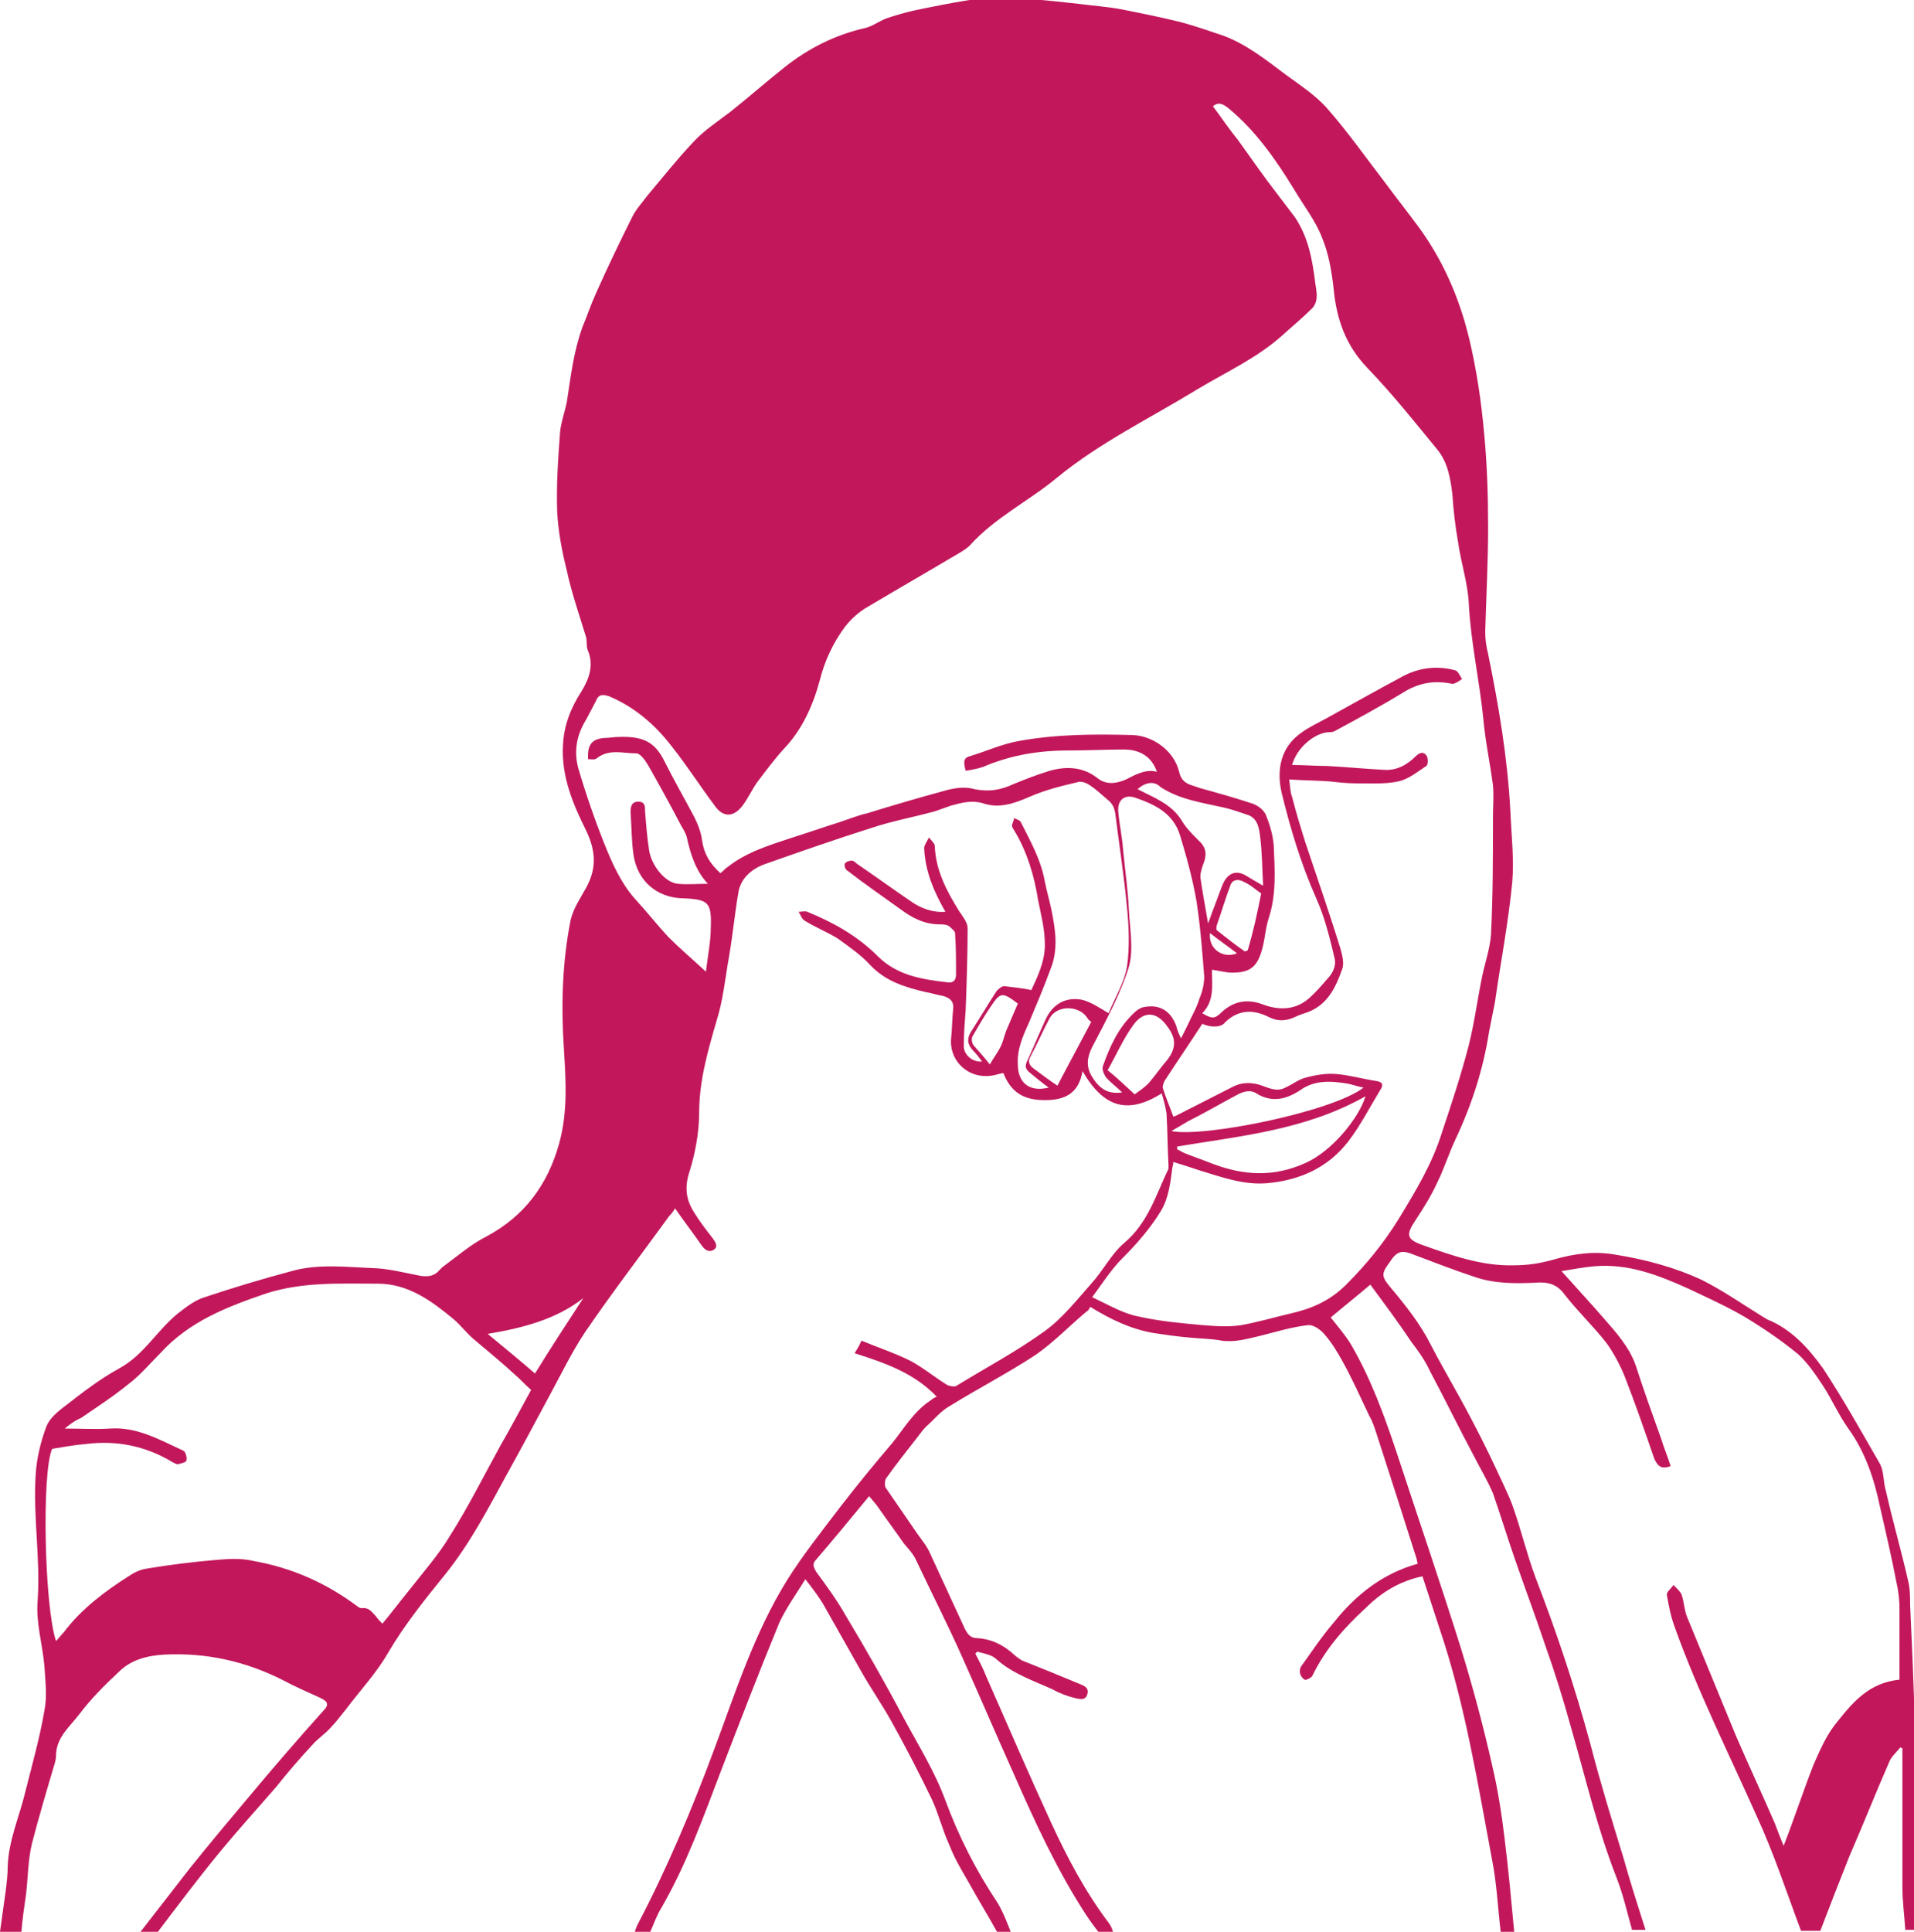 <?xml version="1.0" encoding="utf-8"?>
<!-- Generator: Adobe Illustrator 19.2.1, SVG Export Plug-In . SVG Version: 6.00 Build 0)  -->
<svg version="1.1" id="Layer_1" xmlns="http://www.w3.org/2000/svg" xmlns:xlink="http://www.w3.org/1999/xlink" x="0px" y="0px"
	 viewBox="94.4 59.2 198.2 200" style="enable-background:new 94.4 59.2 198.2 200;" xml:space="preserve">
<style type="text/css">
	.st0{fill:#C2185B;}
</style>
<g id="icon-dryeyes-lady">
	<path class="st0" d="M94.4,259.2c0.2-1.4,0.4-2.9,0.6-4.3c0.1-0.8,0.2-1.7,0.2-2.5c0.1-2.7,1.2-5.1,1.8-7.6c0.7-2.8,1.5-5.6,2-8.5
		c0.3-1.5,0.1-3,0-4.6c-0.2-2.3-0.9-4.5-0.7-6.8c0.3-4.4-0.5-8.7-0.2-13.1c0.1-1.6,0.5-3.3,1.1-4.9c0.3-0.8,1.1-1.5,1.9-2.1
		c1.8-1.4,3.6-2.8,5.6-3.9c2.6-1.4,3.9-3.9,6.1-5.7c0.9-0.7,1.8-1.4,2.8-1.7c3-1,6-1.9,9-2.7c2.8-0.8,5.8-0.4,8.7-0.3
		c1.6,0.1,3.1,0.5,4.7,0.8c0.8,0.1,1.4,0,1.9-0.6c0.1-0.1,0.2-0.2,0.3-0.3c1.5-1.1,3-2.4,4.6-3.2c3.9-2.1,6.3-5.3,7.5-9.6
		c0.9-3.3,0.7-6.4,0.5-9.7c-0.3-4.5-0.2-9,0.7-13.5c0.3-1.2,1-2.2,1.6-3.3c1.1-2,1-3.8,0-5.9c-1.4-2.8-2.6-5.7-2.4-8.9
		c0.1-2,0.8-3.8,1.9-5.5c0.8-1.3,1.3-2.7,0.7-4.2c-0.2-0.4-0.1-0.9-0.2-1.4c-0.7-2.3-1.5-4.6-2-6.9c-0.5-2-0.9-4.1-1-6.1
		c-0.1-2.8,0.1-5.6,0.3-8.3c0.1-1,0.5-2.1,0.7-3.1c0.4-2.6,0.7-5.2,1.6-7.7c0.5-1.2,0.9-2.4,1.4-3.5c1.2-2.7,2.5-5.4,3.8-8
		c0.4-0.8,1-1.4,1.5-2.1c1.6-1.9,3.1-3.8,4.8-5.6c1.1-1.2,2.5-2.1,3.8-3.1c1.9-1.5,3.7-3.1,5.6-4.6c2.5-2,5.3-3.4,8.4-4.1
		c0.8-0.2,1.4-0.7,2.2-1c0.9-0.3,1.9-0.6,2.8-0.8c1.9-0.4,3.9-0.8,5.8-1.1c0.4-0.1,0.8-0.1,1.1-0.1c1.6,0,3.3-0.1,4.9,0
		c1.8,0.1,3.5,0.3,5.3,0.5c1.5,0.2,3.1,0.3,4.6,0.6c2,0.4,4,0.8,6,1.3c1.5,0.4,2.9,0.9,4.4,1.4c2.4,0.9,4.4,2.5,6.4,4
		c1.5,1.1,3.2,2.2,4.4,3.6c2.1,2.4,4,5.1,6,7.7c1.1,1.5,2.3,3,3.4,4.5c2.5,3.4,4.2,7.3,5.2,11.4c0.8,3.3,1.3,6.7,1.6,10.1
		c0.3,3.2,0.4,6.4,0.4,9.6c0,3.6-0.2,7.2-0.3,10.8c0,0.8,0.1,1.5,0.3,2.3c1.1,5.4,2,10.7,2.3,16.2c0.1,2.5,0.4,5,0.2,7.4
		c-0.4,4.2-1.2,8.3-1.8,12.5c-0.2,1-0.4,2-0.6,3c-0.6,3.9-1.8,7.6-3.5,11.2c-0.7,1.5-1.2,3.1-1.9,4.5c-0.6,1.3-1.4,2.6-2.2,3.8
		c-1,1.5-1,2,0.7,2.6c3.1,1.1,6.2,2.2,9.5,2.1c1.4,0,2.7-0.2,4.1-0.6c2.1-0.6,4.2-0.9,6.4-0.5c3.1,0.5,6.1,1.3,8.9,2.6
		c2.2,1.1,4.2,2.5,6.3,3.8c0.2,0.1,0.3,0.2,0.5,0.3c2.5,1,4.3,3,5.8,5.1c2.1,3.2,4,6.6,5.9,9.9c0.4,0.8,0.3,1.8,0.6,2.8
		c0.7,3.1,1.6,6.2,2.3,9.3c0.2,0.8,0.2,1.7,0.2,2.5c0.2,4.4,0.4,8.7,0.5,13.1c0.1,5.1,0,10.2,0,15.4c0,1.7,0.2,3.4,0.4,5.1
		c-0.5,0-1,0-1.4,0c-0.1-1.5-0.3-3-0.3-4.4c0-4.5,0-9,0-13.5c0-0.3,0-0.6,0-0.9c-0.1,0-0.2-0.1-0.2-0.1c-0.4,0.5-1,1-1.2,1.6
		c-1.4,3.2-2.7,6.5-4.1,9.7c-1,2.5-2,5.1-3,7.7c-0.7,0-1.3,0-2,0c-1.5-4-2.8-8-4.6-11.9c-2.9-6.5-6.1-12.9-8.5-19.6
		c-0.4-1.1-0.6-2.2-0.8-3.3c0-0.3,0.4-0.6,0.7-1c0.3,0.3,0.6,0.6,0.8,0.9c0.3,0.8,0.3,1.7,0.6,2.4c1.7,4.1,3.4,8.3,5.1,12.4
		c1.3,3,2.7,6,4,9c0.3,0.8,0.6,1.6,0.9,2.3c1.1-2.8,2-5.6,3.1-8.4c0.7-1.6,1.4-3.2,2.5-4.5c1.6-2,3.3-4,6.4-4.3c0-2.4,0-4.8,0-7.3
		c0-0.9-0.1-1.8-0.3-2.7c-0.5-2.6-1.1-5.2-1.7-7.8c-0.6-2.9-1.5-5.7-3.3-8.2c-1-1.4-1.7-3-2.6-4.4c-0.8-1.2-1.6-2.4-2.6-3.3
		c-1.7-1.4-3.6-2.7-5.6-3.9c-1.9-1.1-3.9-2-5.8-2.9c-3.1-1.4-6.2-2.6-9.7-2.3c-1.1,0.1-2.2,0.3-3.4,0.5c1.6,1.8,3,3.3,4.3,4.8
		c1.3,1.5,2.7,3,3.4,5c0.8,2.5,1.7,5,2.6,7.5c0.3,1,0.7,1.9,1,2.9c-0.9,0.3-1.3,0.1-1.7-0.8c-1-2.9-2-5.8-3.1-8.6
		c-0.5-1.2-1.1-2.3-1.8-3.3c-1.4-1.8-3-3.3-4.4-5.1c-0.8-1.1-1.8-1.3-3-1.2c-2.1,0.1-4.3,0.1-6.3-0.6c-2.1-0.7-4.2-1.5-6.3-2.3
		c-1-0.4-1.6-0.5-2.3,0.5c-1,1.4-1.2,1.6-0.1,2.9c1.6,1.9,3.1,3.8,4.2,6c1.3,2.5,2.8,5,4.1,7.5c0.9,1.7,1.7,3.3,2.5,5
		c0.6,1.3,1.3,2.7,1.8,4c0.9,2.5,1.5,5.1,2.4,7.5c2.2,5.7,4.1,11.4,5.7,17.3c1,3.9,2.2,7.8,3.4,11.7c0.7,2.5,1.5,5,2.3,7.5
		c-0.5,0-1,0-1.4,0c-0.5-1.8-0.9-3.6-1.6-5.4c-2-5.1-3.2-10.3-4.7-15.5c-0.8-2.9-1.7-5.8-2.7-8.6c-1-3-2.1-5.9-3.1-8.8
		c-0.8-2.3-1.5-4.6-2.3-6.9c-0.6-1.4-1.4-2.7-2.1-4.1c-1.5-2.8-2.9-5.7-4.4-8.5c-0.5-1.1-1.2-2.1-1.9-3c-1.4-2.1-2.9-4.1-4.3-6
		c-1.4,1.2-2.8,2.3-4.1,3.4c0.7,0.9,1.5,1.8,2.1,2.8c2.1,3.6,3.5,7.5,4.8,11.4c2.2,6.7,4.5,13.4,6.6,20.1c1.2,3.9,2.3,8,3.2,12
		c0.6,2.5,1,5.1,1.3,7.6c0.4,3.2,0.7,6.5,1,9.7c-0.5,0-1,0-1.4,0c-0.3-2.5-0.4-5-0.9-7.5c-1.5-8-2.8-16.1-5.4-23.8
		c-0.6-1.8-1.2-3.7-1.8-5.5c-2.4,0.5-4.3,1.7-5.9,3.3c-2.2,2-4.2,4.3-5.5,7c-0.1,0.2-0.7,0.5-0.8,0.4c-0.3-0.2-0.5-0.5-0.5-0.9
		c0-0.2,0.1-0.5,0.3-0.7c1-1.4,2-2.9,3.2-4.3c2.3-2.9,5.1-5.1,8.7-6.1c0-0.2-0.1-0.3-0.1-0.5c-1.4-4.4-2.8-8.8-4.2-13.1
		c-0.2-0.6-0.4-1.2-0.7-1.7c-0.9-1.9-1.8-3.9-2.8-5.7c-0.5-0.9-1.1-1.9-1.8-2.7c-0.4-0.5-1.2-1.1-1.8-1c-1.7,0.2-3.3,0.7-4.9,1.1
		c-1.3,0.3-2.6,0.7-4,0.5c-1-0.2-2.1-0.2-3.1-0.3c-1.3-0.1-2.7-0.3-4-0.5c-2.3-0.4-4.4-1.4-6.5-2.7c-0.1,0.2-0.2,0.4-0.4,0.5
		c-1.8,1.5-3.4,3.2-5.3,4.5c-2.9,1.9-6,3.5-8.9,5.3c-0.9,0.5-1.6,1.4-2.4,2.1c-0.3,0.3-0.6,0.7-0.9,1.1c-1.1,1.4-2.2,2.8-3.2,4.2
		c-0.2,0.2-0.2,0.8-0.1,1c1.1,1.6,2.2,3.2,3.3,4.8c0.5,0.7,1,1.3,1.3,2c1.2,2.6,2.4,5.2,3.6,7.8c0.3,0.6,0.6,1,1.3,1
		c1.5,0.1,2.7,0.7,3.8,1.7c0.2,0.2,0.5,0.4,0.8,0.6c2,0.8,4,1.6,5.9,2.4c0.5,0.2,1.1,0.4,0.9,1.1c-0.2,0.7-0.8,0.5-1.3,0.4
		c-0.8-0.2-1.6-0.5-2.3-0.9c-2-0.9-4.1-1.6-5.8-3.1c-0.5-0.5-1.3-0.6-2-0.8c-0.1,0.1-0.1,0.1-0.2,0.2c0.4,0.8,0.8,1.5,1.1,2.3
		c2.2,5,4.4,10.1,6.7,15.1c1.7,3.7,3.6,7.3,6.1,10.6c0.2,0.3,0.3,0.6,0.4,1c-0.5,0-1,0-1.4,0c-0.5-0.6-1-1.3-1.4-1.9
		c-3-4.6-5.3-9.6-7.5-14.6c-1.8-4-3.5-8-5.3-12c-1.5-3.4-3.2-6.7-4.8-10.1c-0.3-0.7-0.8-1.2-1.3-1.8c-0.9-1.3-1.8-2.5-2.7-3.8
		c-0.2-0.3-0.5-0.6-0.9-1.1c-1.9,2.3-3.7,4.5-5.6,6.7c-0.3,0.4-0.1,0.7,0.1,1.1c1.1,1.5,2.2,3,3.1,4.6c2.1,3.5,4.1,7,6,10.6
		c1.5,2.8,3.2,5.5,4.3,8.5c1.4,3.8,3.2,7.3,5.4,10.6c0.6,1,1,2.1,1.4,3.1c-0.5,0-1,0-1.4,0c-1-1.8-2.1-3.6-3.1-5.4
		c-0.7-1.2-1.4-2.4-1.9-3.7c-0.7-1.5-1.1-3.2-1.8-4.7c-1.3-2.7-2.7-5.4-4.2-8.1c-1-1.8-2.2-3.5-3.2-5.3c-1.3-2.3-2.6-4.6-3.9-6.9
		c-0.5-0.8-1.1-1.6-1.8-2.5c-1,1.6-2,3-2.7,4.5c-2.1,5.1-4.1,10.3-6.1,15.5c-1.8,4.7-3.5,9.5-6.1,14c-0.5,0.8-0.8,1.7-1.2,2.6
		c-0.5,0-1.1,0-1.6,0c0.1-0.3,0.2-0.6,0.3-0.8c3.1-5.9,5.7-12.1,8-18.3c2.2-5.9,4.1-11.9,7.5-17.4c1.7-2.7,3.7-5.2,5.6-7.7
		c1.7-2.2,3.5-4.4,5.3-6.5c1.2-1.5,2.2-3.2,3.8-4.3c0.3-0.2,0.5-0.4,0.8-0.5c-2.4-2.5-5.4-3.5-8.5-4.5c0.3-0.5,0.5-0.8,0.7-1.3
		c1.7,0.7,3.5,1.3,5.1,2.1c1.3,0.7,2.5,1.7,3.8,2.5c0.2,0.1,0.7,0.2,0.9,0.1c3.1-1.9,6.3-3.6,9.2-5.7c1.8-1.3,3.3-3.2,4.8-4.9
		c1.2-1.3,2.1-3.1,3.4-4.2c2.5-2.1,3.3-5,4.6-7.7c0-0.1,0-0.2,0-0.4c-0.1-1.8-0.1-3.5-0.2-5.3c-0.1-0.7-0.3-1.4-0.5-2.1
		c-3.5,2.2-6,1.5-8.2-2.3c-0.4,2.3-1.8,3-3.9,3c-2.2,0-3.5-0.8-4.3-2.8c-0.2,0-0.4,0.1-0.5,0.1c-2.9,0.9-5.2-1.3-4.9-3.8
		c0.1-1,0.1-2,0.2-2.9c0.1-0.8-0.3-1.2-1.1-1.4c-0.6-0.1-1.2-0.3-1.8-0.4c-2.1-0.5-4.1-1.1-5.7-2.8c-0.9-1-2.2-1.9-3.3-2.7
		c-1.1-0.7-2.4-1.2-3.5-1.9c-0.3-0.2-0.4-0.6-0.6-0.9c0.3,0,0.7-0.1,0.9,0c2.7,1.1,5.2,2.5,7.3,4.6c2,2,4.6,2.4,7.2,2.7
		c0.6,0.1,0.9-0.2,0.9-0.8c0-1.4,0-2.9-0.1-4.3c0-0.2-0.4-0.5-0.6-0.7c-0.3-0.2-0.7-0.2-1-0.2c-1.6,0-2.9-0.7-4.1-1.6
		c-1.8-1.3-3.7-2.6-5.5-4c-0.2-0.1-0.3-0.6-0.2-0.7c0.1-0.2,0.5-0.3,0.7-0.3c0.2,0,0.4,0.2,0.5,0.3c1.9,1.3,3.7,2.6,5.6,3.9
		c1,0.7,2.2,1.2,3.6,1.1c-1.2-2.1-2.1-4.2-2.2-6.6c0-0.3,0.3-0.7,0.5-1.1c0.2,0.3,0.6,0.6,0.6,0.9c0.1,2.5,1.2,4.6,2.5,6.7
		c0.4,0.6,0.9,1.2,0.9,1.8c0,2.8-0.1,5.6-0.2,8.4c-0.1,1.3-0.2,2.6-0.2,3.8c0,0.9,0.9,1.7,1.9,1.6c-0.3-0.4-0.6-0.8-0.9-1.1
		c-0.6-0.6-0.7-1.2-0.3-1.9c0.9-1.4,1.8-2.9,2.7-4.3c0.2-0.2,0.5-0.5,0.8-0.5c0.9,0.1,1.8,0.2,2.8,0.4c0.6-1.3,1.4-2.9,1.4-4.7
		c0-1.6-0.4-3.1-0.7-4.6c-0.4-2.5-1.1-4.9-2.4-7.1c-0.1-0.2-0.3-0.4-0.3-0.6c0-0.3,0.2-0.5,0.2-0.8c0.2,0.1,0.6,0.2,0.7,0.4
		c1,2,2.1,3.9,2.5,6.2c0.2,1,0.5,2,0.7,3c0.4,2,0.7,4-0.1,6c-0.7,1.9-1.5,3.8-2.3,5.7c-0.6,1.3-1.2,2.7-1.1,4.2
		c0,1.9,1.2,2.9,3.2,2.4c-0.7-0.5-1.3-1-1.9-1.5c-0.4-0.3-0.6-0.6-0.4-1.1c0.7-1.5,1.3-3,2-4.5c0.7-1.5,2-2.3,3.7-2
		c0.9,0.2,1.8,0.8,2.8,1.4c0.6-1.5,1.6-3.1,1.9-4.8c0.3-2,0.2-4.2,0-6.2c-0.3-3.2-0.8-6.4-1.2-9.6c-0.1-0.7-0.3-1.1-0.8-1.5
		c-0.6-0.5-1.1-1-1.7-1.4c-0.4-0.3-1-0.6-1.5-0.4c-1.7,0.4-3.3,0.8-4.9,1.5c-1.6,0.7-3.1,1.2-4.7,0.7c-1.2-0.4-2.3-0.1-3.4,0.2
		c-0.6,0.2-1.1,0.4-1.7,0.6c-2.2,0.6-4.4,1-6.5,1.7c-3.8,1.2-7.5,2.5-11.2,3.8c-1.3,0.5-2.3,1.4-2.6,2.7c-0.4,2.2-0.6,4.5-1,6.8
		c-0.4,2.2-0.6,4.5-1.3,6.7c-0.9,3.1-1.8,6.2-1.8,9.5c0,2-0.4,4.2-1,6.1c-0.5,1.5-0.4,2.8,0.4,4.1c0.6,1,1.3,1.9,2,2.8
		c0.3,0.4,0.6,0.9,0.1,1.2c-0.5,0.3-0.9,0-1.2-0.4c-0.9-1.3-1.9-2.6-2.8-3.9c-0.1,0.2-0.3,0.5-0.6,0.8c-2.9,4-5.9,7.9-8.7,12
		c-1.4,2.1-2.5,4.4-3.7,6.6c-1.5,2.8-3,5.6-4.5,8.3c-1.9,3.5-3.8,7.1-6.3,10.2c-2.1,2.6-4.2,5.2-5.9,8.1c-1.2,2.1-2.9,3.9-4.4,5.9
		c-0.5,0.6-1,1.3-1.5,1.8c-0.6,0.7-1.4,1.2-2,1.9c-1.3,1.4-2.5,2.8-3.7,4.3c-1.9,2.2-3.9,4.4-5.8,6.7c-2.3,2.8-4.4,5.6-6.6,8.5
		c-0.6,0-1.2,0-1.8,0c1.7-2.2,3.5-4.5,5.2-6.7c2-2.5,4.1-5,6.2-7.5c2.5-3,5.1-6,7.7-8.9c0.7-0.7,0.3-1-0.3-1.3
		c-1.3-0.6-2.7-1.2-4-1.9c-3.8-1.9-7.8-2.8-12.1-2.6c-1.8,0.1-3.5,0.5-4.8,1.8c-1.5,1.4-2.9,2.8-4.1,4.4c-1,1.3-2.4,2.4-2.4,4.3
		c0,0.3-0.1,0.7-0.2,1c-0.8,2.7-1.6,5.4-2.3,8.1c-0.4,1.7-0.4,3.5-0.6,5.2c-0.2,1.4-0.4,2.7-0.5,4.1
		C95.4,259.2,94.9,259.2,94.4,259.2z M218.9,165.2c-1.3,2-2.6,3.9-3.9,5.9c-0.1,0.2-0.2,0.5-0.2,0.7c0.3,1,0.7,1.9,1.1,3
		c0.1,0,0.3-0.1,0.5-0.2c1.8-0.9,3.7-1.9,5.5-2.8c0.9-0.5,1.8-0.6,2.9-0.3c0.9,0.3,1.8,0.8,2.7,0.3c0.7-0.3,1.3-0.8,2-1
		c1.1-0.3,2.2-0.5,3.3-0.4c1.3,0.1,2.7,0.5,4,0.7c0.8,0.1,0.9,0.4,0.5,1c-1.1,1.8-2,3.6-3.3,5.3c-2.1,2.7-5,4-8.4,4.3
		c-2.4,0.2-4.6-0.6-6.9-1.3c-0.9-0.3-1.8-0.6-2.8-0.9c0,0.3-0.1,0.5-0.1,0.6c-0.2,1.6-0.4,3.2-1.2,4.5c-1.1,1.8-2.5,3.4-4,4.9
		c-1.1,1.1-2,2.5-3.1,4c1.7,0.8,3.2,1.7,4.8,2c2.2,0.5,4.5,0.7,6.7,0.9c1.3,0.1,2.6,0.2,3.9,0c1.7-0.3,3.4-0.8,5.1-1.2
		c2.2-0.5,4.1-1.3,5.8-3c2.1-2.1,3.9-4.3,5.5-6.9c1.7-2.8,3.4-5.6,4.4-8.8c1-3,2-6,2.8-9.1c0.6-2.4,0.9-4.8,1.4-7.2
		c0.3-1.4,0.8-2.8,0.9-4.3c0.2-4,0.2-8.1,0.2-12.1c0-1.1,0.1-2.2,0-3.3c-0.3-2.3-0.8-4.6-1-6.9c-0.4-4-1.3-7.9-1.5-11.9
		c-0.1-2.1-0.8-4.2-1.1-6.3c-0.3-1.7-0.5-3.4-0.6-5c-0.2-1.7-0.5-3.4-1.6-4.7c-2.3-2.8-4.6-5.7-7.2-8.4c-2.3-2.4-3.2-5.1-3.5-8.2
		c-0.2-1.8-0.5-3.6-1.2-5.3c-0.7-1.8-1.9-3.3-2.9-5c-1.9-3.1-4-6.1-6.8-8.4c-0.5-0.4-1-0.7-1.6-0.2c0.9,1.2,1.7,2.4,2.6,3.5
		c1.3,1.8,2.6,3.7,4,5.5c0.6,0.8,1.3,1.7,1.9,2.5c1.4,2.1,1.8,4.4,2.1,6.8c0.1,0.8,0.4,1.8-0.3,2.6c-1,1-2.1,1.9-3.2,2.9
		c-2.6,2.3-5.7,3.7-8.7,5.5c-4.9,3-10.1,5.5-14.6,9.2c-2.9,2.4-6.4,4.1-9,7c-0.2,0.2-0.5,0.4-0.8,0.6c-3.2,1.9-6.5,3.8-9.7,5.7
		c-0.9,0.5-1.8,1.3-2.4,2.1c-1.2,1.6-2.1,3.5-2.6,5.5c-0.7,2.6-1.8,5.1-3.7,7.1c-1,1.1-1.9,2.3-2.8,3.5c-0.5,0.7-0.9,1.6-1.5,2.4
		c-0.9,1.2-2,1.3-2.9,0c-1.5-2-2.9-4.2-4.5-6.2c-1.7-2.2-3.8-4-6.4-5.1c-0.6-0.2-1.1-0.3-1.4,0.5c-0.3,0.6-0.7,1.3-1,1.9
		c-1,1.6-1.3,3.3-0.8,5.1c0.8,2.7,1.7,5.3,2.7,7.8c0.8,2,1.7,4,3.1,5.6c1.2,1.3,2.3,2.7,3.5,4c1.2,1.2,2.5,2.3,3.9,3.6
		c0.2-1.7,0.5-3.1,0.5-4.5c0.1-2.7-0.2-3-3-3.1c-2.6-0.1-4.6-1.8-5-4.5c-0.2-1.4-0.2-2.9-0.3-4.4c0-0.6,0.1-1.1,0.8-1.1
		c0.7,0,0.7,0.5,0.7,1c0.1,1.3,0.2,2.6,0.4,3.9c0.2,1.7,1.7,3.5,3,3.6c1,0.1,2,0,3.1,0c-1.3-1.4-1.8-3.1-2.2-4.9
		c-0.1-0.3-0.3-0.7-0.5-1c-1.1-2.1-2.3-4.3-3.5-6.4c-0.3-0.5-0.8-1.2-1.2-1.2c-1.4,0-2.8-0.5-4.1,0.5c-0.2,0.2-0.6,0.1-0.9,0.1
		c-0.1-1.5,0.4-2.1,1.7-2.2c0.5,0,1-0.1,1.4-0.1c2.6-0.1,3.8,0.5,4.8,2.5c1,2,2.1,3.9,3.1,5.8c0.4,0.8,0.7,1.6,0.8,2.4
		c0.2,1.4,0.8,2.4,1.9,3.4c0.3-0.2,0.5-0.5,0.7-0.6c2-1.6,4.4-2.3,6.8-3.1c1.6-0.5,3.3-1.1,4.9-1.6c0.9-0.3,1.9-0.7,2.8-0.9
		c2.6-0.8,5.3-1.6,7.9-2.3c1-0.3,2.2-0.5,3.2-0.2c1.5,0.3,2.7,0.1,4-0.5c1.2-0.5,2.5-1,3.8-1.4c1.8-0.5,3.5-0.4,5,0.8
		c0.9,0.7,2,0.5,2.9,0.1c1-0.5,2-1.1,3.2-0.8c-0.5-1.5-1.7-2.3-3.4-2.3c-1.9,0-3.9,0.1-5.8,0.1c-3.1,0-6,0.5-8.8,1.7
		c-0.6,0.2-1.2,0.3-1.8,0.4c-0.2-0.8-0.3-1.3,0.4-1.5c1.7-0.5,3.4-1.3,5.2-1.6c3.9-0.7,7.8-0.7,11.7-0.6c2.2,0.1,4.3,1.7,4.8,3.8
		c0.2,0.9,0.7,1.2,1.3,1.4c0.3,0.1,0.6,0.2,0.9,0.3c1.8,0.5,3.6,1,5.4,1.6c0.6,0.2,1.2,0.7,1.4,1.2c0.4,1,0.7,2,0.8,3.1
		c0.1,2.5,0.3,5-0.5,7.5c-0.4,1.2-0.4,2.4-0.8,3.6c-0.5,1.6-1.3,2.1-3,2.1c-0.7,0-1.3-0.2-2.1-0.3c0,1.5,0.3,3.2-1,4.5
		c1,0.6,1.3,0.6,2-0.1c1.3-1.2,2.7-1.4,4.3-0.8c1.6,0.6,3.3,0.6,4.7-0.6c0.7-0.6,1.3-1.3,1.9-2c0.6-0.6,1-1.4,0.8-2.2
		c-0.5-2.1-1-4.2-1.9-6.2c-1.6-3.6-2.7-7.3-3.6-11c-0.5-2.3-0.1-4.6,2-6.1c0.8-0.6,1.7-1,2.6-1.5c2.7-1.5,5.4-3,8-4.4
		c1.7-0.9,3.6-1.1,5.4-0.6c0.3,0.1,0.5,0.6,0.7,0.9c-0.3,0.2-0.7,0.5-1,0.5c-1.9-0.4-3.5-0.1-5.1,0.9c-2.3,1.4-4.7,2.7-7.1,4
		c-0.2,0.1-0.4,0.1-0.6,0.1c-1.5,0.1-3.3,1.6-3.8,3.4c1.2,0,2.4,0.1,3.6,0.1c2,0.1,3.9,0.3,5.9,0.4c1.3,0.1,2.4-0.5,3.3-1.4
		c0.4-0.4,0.8-0.5,1.1-0.1c0.2,0.2,0.2,1,0,1.1c-0.9,0.6-1.9,1.4-2.9,1.6c-1.4,0.3-2.9,0.2-4.4,0.2c-0.9,0-1.8-0.1-2.7-0.2
		c-1.4-0.1-2.7-0.1-4.2-0.2c0.1,0.7,0.1,1.3,0.3,1.8c0.4,1.6,0.9,3.2,1.4,4.8c1.2,3.6,2.5,7.3,3.6,10.9c0.2,0.7,0.4,1.5,0.2,2.1
		c-0.7,2-1.6,3.9-3.9,4.6c-0.3,0.1-0.6,0.2-0.8,0.3c-1,0.5-1.9,0.6-2.9,0.1c-1.6-0.8-3.1-0.8-4.5,0.5
		C220.9,165.6,219.8,165.6,218.9,165.2z M101.1,207.1c1.7,0,3.2,0.1,4.7,0c2.8-0.2,5.2,1.2,7.6,2.3c0.2,0.1,0.4,0.7,0.3,1
		c0,0.2-0.5,0.3-0.9,0.4c-0.1,0-0.3-0.1-0.5-0.2c-2.8-1.7-5.8-2.3-9-1.9c-1.2,0.1-2.3,0.3-3.5,0.5c-1.1,2.5-0.8,16.3,0.4,19.9
		c0.3-0.3,0.5-0.6,0.8-0.9c1.8-2.4,4.2-4.2,6.7-5.8c0.6-0.4,1.2-0.7,1.9-0.8c2.4-0.4,4.8-0.7,7.2-0.9c1.2-0.1,2.5-0.2,3.8,0.1
		c4,0.7,7.6,2.3,10.8,4.7c0.1,0.1,0.3,0.2,0.5,0.2c0.7-0.1,1,0.4,1.4,0.8c0.2,0.3,0.5,0.6,0.7,0.8c1-1.2,1.9-2.4,2.8-3.5
		c1.4-1.8,3-3.6,4.2-5.6c1.9-3,3.5-6.2,5.2-9.3c1.1-1.9,2.1-3.8,3.2-5.8c-0.6-0.5-1.1-1.1-1.7-1.6c-1.4-1.3-2.9-2.5-4.3-3.7
		c-0.7-0.6-1.3-1.4-2-2c-2.3-1.9-4.7-3.7-7.9-3.7c-3.9,0-7.7-0.2-11.5,1c-4.1,1.4-8,2.9-11,6.2c-1.1,1.1-2.1,2.3-3.3,3.2
		c-1.6,1.3-3.3,2.4-4.9,3.5C102.1,206.3,101.6,206.7,101.1,207.1z M216.7,166.7c0.3-0.6,0.5-1,0.7-1.4c0.4-0.9,0.9-1.7,1.2-2.7
		c0.3-0.7,0.5-1.5,0.5-2.3c-0.2-2.6-0.4-5.2-0.8-7.8c-0.4-2.3-1-4.5-1.7-6.8c-0.7-2.3-2.6-3.2-4.6-3.9c-1.1-0.4-1.9,0.2-1.8,1.4
		c0.1,1.3,0.4,2.6,0.5,4c0.2,2.1,0.5,4.1,0.6,6.2c0.1,2,0.5,4.1,0,5.9c-0.9,2.9-2.4,5.6-3.8,8.3c-0.5,1-0.7,2,0,3.1
		c0.8,1.3,1.7,1.8,3.1,1.6c-0.6-0.6-1.2-1-1.7-1.6c-0.2-0.3-0.4-0.8-0.3-1.1c0.7-2,1.6-4,3.2-5.5c0.3-0.3,0.6-0.5,0.9-0.6
		c1.7-0.4,2.9,0.3,3.5,1.9C216.3,165.8,216.4,166.1,216.7,166.7z M212.2,140.9c1.7,0.9,3.5,1.5,4.6,3.3c0.4,0.7,1.1,1.4,1.7,2
		c0.7,0.6,0.9,1.3,0.6,2.2c-0.2,0.5-0.4,1.1-0.4,1.6c0.2,1.5,0.5,3,0.8,4.8c0.2-0.5,0.3-0.8,0.4-1.1c0.4-1,0.7-1.9,1.1-2.9
		c0.5-1.2,1.4-1.6,2.5-0.9c0.5,0.3,1,0.6,1.7,1c-0.1-1.8-0.1-3.4-0.3-5c-0.1-0.8-0.2-1.9-1.2-2.3c-0.9-0.3-1.7-0.6-2.6-0.8
		c-2.2-0.5-4.5-0.8-6.5-2.1C213.9,140,213,140.2,212.2,140.9z M216.3,177.9c0,0.1,0,0.2,0,0.3c0.3,0.1,0.5,0.3,0.8,0.4
		c1,0.4,1.9,0.7,2.9,1.1c3.2,1.2,6.3,1.4,9.6-0.1c2.7-1.2,5.5-4.6,6.2-6.9C229.6,176.2,222.9,176.8,216.3,177.9z M235.6,171.8
		c-0.6-0.1-1.1-0.3-1.6-0.4c-1.8-0.3-3.5-0.4-5,0.7c-1.4,0.9-2.9,1.3-4.5,0.3c-0.6-0.4-1.3-0.2-1.9,0.1c-1.7,0.9-3.4,1.9-5.2,2.8
		c-0.5,0.3-1,0.6-1.7,1C219,177,232.4,174.3,235.6,171.8z M211.9,172.5c0.4-0.3,1-0.7,1.4-1.1c0.7-0.8,1.3-1.7,2-2.5
		c0.9-1.2,0.9-2.2,0-3.4c-1.1-1.6-2.5-1.7-3.6-0.1c-1,1.4-1.7,3-2.6,4.6C210.1,170.8,210.9,171.6,211.9,172.5z M203.9,171.6
		c1.2-2.3,2.4-4.5,3.5-6.6c-0.1-0.1-0.3-0.2-0.4-0.4c-0.8-1.3-3.1-1.4-3.9,0c-0.7,1.3-1.3,2.7-2,4c-0.3,0.5-0.1,0.9,0.3,1.2
		C202.2,170.4,203,171,203.9,171.6z M154.8,193.6c-2.8,2.2-6.3,3.1-9.9,3.7c1.7,1.4,3.4,2.8,4.9,4.1
		C151.4,198.8,153.1,196.2,154.8,193.6z M225,151.7c-0.6-0.4-1.1-0.9-1.8-1.2c-0.5-0.3-1.2-0.3-1.4,0.4c-0.5,1.3-0.9,2.7-1.4,4.1
		c0,0.1-0.1,0.4,0,0.5c1,0.8,1.9,1.5,2.9,2.2c0.1,0,0.2-0.1,0.3-0.1C224.2,155.6,224.6,153.7,225,151.7z M196.9,169.4
		c0.4-0.7,0.8-1.2,1.1-1.8c0.3-0.6,0.4-1.2,0.6-1.7c0.4-0.9,0.8-1.9,1.2-2.8c-1.6-1.2-1.8-1.2-2.8,0.3c-0.7,1-1.3,2.1-1.9,3.1
		c-0.1,0.2-0.1,0.6,0.1,0.9C195.7,168,196.2,168.5,196.9,169.4z M219.7,155.8c-0.2,1.6,1.3,2.7,2.8,2.1
		C221.6,157.2,220.7,156.6,219.7,155.8z"/>
</g>
</svg>

